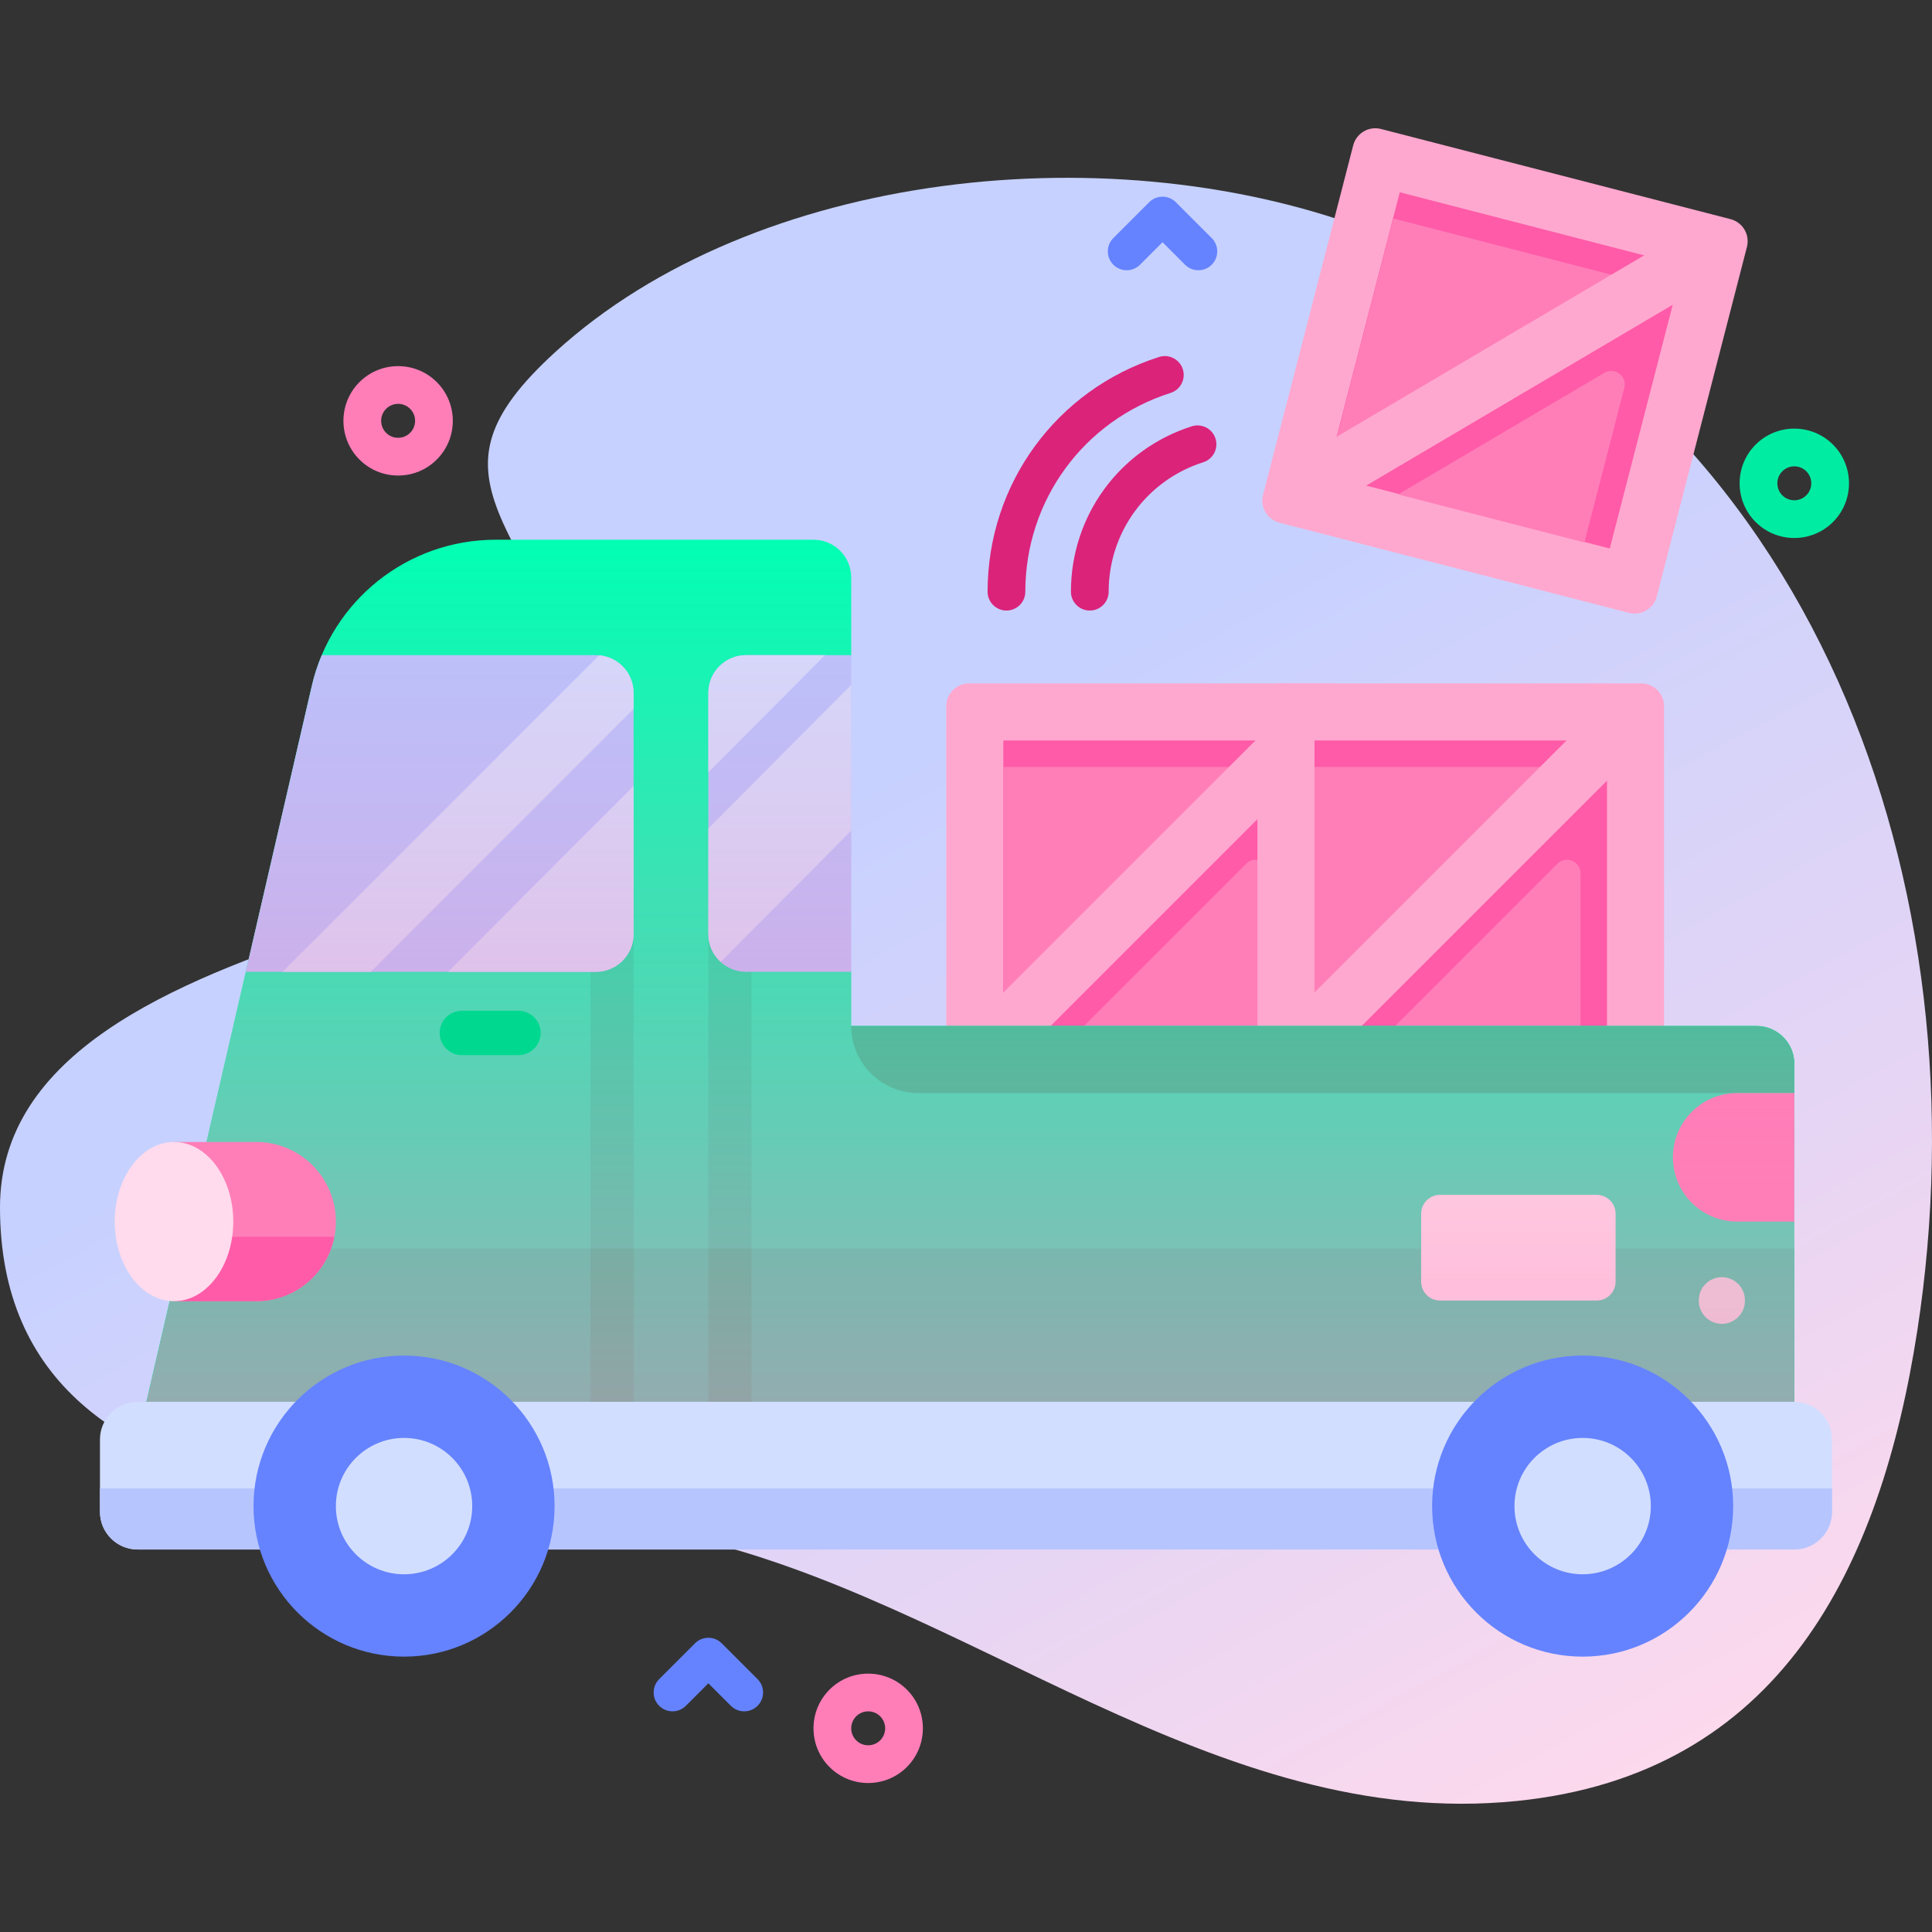 <svg id="Capa_1" enable-background="new 0 0 512 512" height="512" viewBox="0 0 512 512" width="512" xmlns="http://www.w3.org/2000/svg" xmlns:xlink="http://www.w3.org/1999/xlink"><rect x="0" y="0" width="512" height="512" fill="#333333" stroke="none"/><linearGradient id="SVGID_1_" gradientUnits="userSpaceOnUse" x1="215.735" x2="382.735" y1="208.268" y2="516.268"><stop offset="0" stop-color="#c6d1ff"/><stop offset=".583" stop-color="#e6d5f4"/><stop offset=".997" stop-color="#ffd9ec"/></linearGradient><linearGradient id="SVGID_2_" gradientUnits="userSpaceOnUse" x1="256" x2="256" y1="143.036" y2="381.496"><stop offset=".003" stop-color="#ff7eb8" stop-opacity="0"/><stop offset="1" stop-color="#ff7eb8" stop-opacity=".6"/></linearGradient><g><g><path d="m364.823 61.781c-69.098-27.035-164.784-16.764-217.662 31.51-37.336 34.085-8.439 43.8 17.016 106.17 18.423 45.14-164.177 38.927-164.177 120.495 0 94.299 132.251 76.423 181.329 87.218 75.036 16.504 140.496 78.242 220.668 70.103 69.795-7.086 96.403-61.855 106.109-124.642 18.082-116.976-26.329-245.095-143.283-290.854z" fill="url(#SVGID_1_)"/></g><g><g><g><g><g><g><path d="m352.479 288.867h-95.659c-3.34 0-6.049-2.708-6.049-6.049v-95.659c0-3.34 2.708-6.049 6.049-6.049h95.659c3.341 0 6.049 2.708 6.049 6.049v95.659c0 3.341-2.708 6.049-6.049 6.049z" fill="#ffa8cf"/><path d="m265.893 196.232h77.514v77.513h-77.514z" fill="#ff5ba8" transform="matrix(0 1 -1 0 539.638 -69.661)"/><g fill="#ff7eb8"><path d="m334.527 203.259-68.632 68.632v-68.632z"/><path d="m336.384 231.414v42.334h-50.965l44.866-44.86c2.251-2.251 6.099-.657 6.099 2.526z"/></g></g><path d="m298.023 175.226h15.121v117.763h-15.121z" fill="#ffa8cf" transform="matrix(.707 .707 -.707 .707 255.042 -147.512)"/></g><g><g><path d="m434.941 288.867h-95.659c-3.34 0-6.048-2.708-6.048-6.049v-95.659c0-3.34 2.708-6.049 6.048-6.049h95.659c3.34 0 6.048 2.708 6.048 6.049v95.659c.001 3.341-2.707 6.049-6.048 6.049z" fill="#ffa8cf"/><path d="m348.355 196.232h77.514v77.513h-77.514z" fill="#ff5ba8" transform="matrix(0 1 -1 0 622.1 -152.123)"/><g fill="#ff7eb8"><path d="m416.989 203.259-68.632 68.632v-68.632z"/><path d="m418.846 231.414v42.334h-50.965l44.866-44.86c2.251-2.251 6.099-.657 6.099 2.526z"/></g></g><path d="m380.485 175.226h15.121v117.762h-15.121z" fill="#ffa8cf" transform="matrix(.707 .707 -.707 .707 279.196 -205.822)"/></g></g><g><g><path d="m431.693 162.416-92.627-23.894c-3.235-.834-5.18-4.133-4.346-7.368l23.894-92.627c.834-3.235 4.133-5.18 7.368-4.346l92.627 23.894c3.235.834 5.18 4.133 4.346 7.368l-23.894 92.627c-.835 3.234-4.133 5.18-7.368 4.346z" fill="#ffa8cf"/><path d="m360.081 59.542h77.514v77.514h-77.514z" fill="#ff5ba8" transform="matrix(-.25 .968 -.968 -.25 593.643 -263.344)"/><g fill="#ff7eb8"><path d="m435.694 75.037-83.6 49.314 17.143-66.457z"/><path d="m430.459 102.764-10.574 40.992-49.349-12.73 54.649-32.232c2.741-1.617 6.069.888 5.274 3.97z"/></g></g><path d="m392.401 38.797h15.121v117.762h-15.121z" fill="#ffa8cf" transform="matrix(.508 .861 -.861 .508 280.884 -296.442)"/></g></g><path d="m475.51 281.896v99.6h-439.02l46.14-199.72c5.24-22.68 25.43-38.74 48.7-38.74h84.25c5.52 0 10 4.48 10 10v20.58l-9.994 41.965 9.994 41.965v14.35h239.93c5.52 0 10 4.47 10 10z" fill="#02ffb3"/><path d="m475.51 289.665v-7.769c0-5.53-4.48-10-10-10h-239.93c0 9.814 7.956 17.769 17.769 17.769z" fill="#00d890"/><path d="m156.476 247.546h11.434v123.951h-11.434z" fill="#01eca5"/><path d="m187.72 247.546h11.434v123.951h-11.434z" fill="#01eca5"/><path d="m85.276 173.619c-1.1 2.605-1.995 5.327-2.646 8.157l-17.5 75.77h92.78c5.523 0 10-4.477 10-10v-63.927c0-5.523-4.477-10-10-10z" fill="#b7c5ff"/><path d="m158.774 173.662-83.884 83.884h23.343l69.677-69.677v-4.251c0-5.231-4.019-9.517-9.136-9.956z" fill="#d2deff"/><path d="m118.751 257.546h39.159c5.523 0 10-4.477 10-10v-39.243c-16.42 16.381-32.791 32.81-49.159 49.243z" fill="#d2deff"/><path d="m225.58 173.616v83.93h-27.86c-5.53 0-10-4.48-10-10v-63.93c0-5.52 4.47-10 10-10z" fill="#b7c5ff"/><path d="m190.971 254.911c11.56-11.573 23.102-23.164 34.609-34.791v-38.625c-12.608 12.696-25.226 25.382-37.86 38.052v27.999c0 2.918 1.257 5.536 3.251 7.365z" fill="#d2deff"/><path d="m218.638 173.616h-20.918c-5.53 0-10 4.48-10 10v21.04c10.328-10.325 20.631-20.674 30.918-31.04z" fill="#d2deff"/><path d="m475.51 330.906v50.59h-439.02l11.69-50.59z" fill="#01eca5"/><g><path d="m156.48 330.906h11.43v40.59h-11.43z" fill="#00d890"/></g><g><path d="m187.724 330.906h11.43v40.59h-11.43z" fill="#00d890"/></g><path d="m460.375 323.732h15.136v-34.067h-15.136c-9.407 0-17.034 7.626-17.034 17.034 0 9.407 7.626 17.033 17.034 17.033z" fill="#ff7eb8"/><g><path d="m456.314 350.831c-3.374 0-6.11-2.735-6.11-6.11v-.141c0-3.375 2.736-6.11 6.11-6.11s6.11 2.735 6.11 6.11v.141c0 3.375-2.736 6.11-6.11 6.11z" fill="#dcfdee"/></g><path d="m423.15 344.651h-41.536c-2.761 0-5-2.239-5-5v-17.999c0-2.761 2.239-5 5-5h41.536c2.761 0 5 2.239 5 5v17.999c0 2.761-2.239 5-5 5z" fill="#fff"/><path d="m475.51 281.896v99.6h-439.02l46.14-199.72c5.24-22.68 25.43-38.74 48.7-38.74h84.25c5.52 0 10 4.48 10 10v118.86h239.93c5.52 0 10 4.47 10 10z" fill="url(#SVGID_2_)"/><g><g><path d="m475.51 410.638h-439.021c-5.523 0-10-4.477-10-10v-19.141c0-5.523 4.477-10 10-10h439.021c5.523 0 10 4.477 10 10v19.141c0 5.523-4.477 10-10 10z" fill="#d2deff"/><path d="m26.489 394.43v6.208c0 5.523 4.477 10 10 10h439.021c5.523 0 10-4.477 10-10v-6.208z" fill="#b7c5ff"/></g><g><g><g><g><g><g><g><circle cx="107.078" cy="399.132" fill="#6583fe" r="39.893"/><circle cx="107.078" cy="399.132" fill="#d2deff" r="18.066"/></g></g></g></g></g></g><g><circle cx="419.418" cy="399.132" fill="#6583fe" r="39.893"/><circle cx="419.418" cy="399.132" fill="#d2deff" r="18.066"/></g></g></g><g fill="#db237a"><path d="m288.808 161.8c-2.761 0-5-2.238-5-5 0-20.12 12.872-37.732 32.031-43.826 2.63-.834 5.443.617 6.28 3.249s-.618 5.443-3.249 6.28c-14.99 4.769-25.062 18.551-25.062 34.297 0 2.762-2.239 5-5 5z"/><path d="m266.722 161.8c-2.761 0-5-2.238-5-5 0-28.556 18.268-53.552 45.458-62.2 2.631-.834 5.443.618 6.28 3.249.837 2.632-.618 5.443-3.249 6.28-23.022 7.323-38.49 28.489-38.49 52.671.001 2.762-2.238 5-4.999 5z"/></g><g><path d="m46.113 302.638h21.806c11.65 0 21.094 9.444 21.094 21.094 0 11.65-9.444 21.094-21.094 21.094h-21.806z" fill="#ff7eb8"/><path d="m46.113 327.746v17.08h21.806c10.273 0 18.792-7.356 20.668-17.08z" fill="#ff5ba8"/><ellipse cx="46.113" cy="323.732" fill="#ffdbed" rx="15.708" ry="21.094"/></g><path d="m116.52 273.745c0-3.247 2.632-5.879 5.879-5.879h15c3.247 0 5.879 2.632 5.879 5.879 0 3.247-2.632 5.879-5.879 5.879h-15c-3.247 0-5.879-2.632-5.879-5.879z" fill="#00d890"/></g><path d="m475.51 142.575c-3.713 0-7.426-1.413-10.253-4.24-5.653-5.653-5.653-14.852 0-20.505 5.653-5.655 14.853-5.654 20.506 0 5.653 5.653 5.653 14.852 0 20.505-2.826 2.827-6.539 4.24-10.253 4.24zm.001-18.991c-1.153 0-2.305.438-3.182 1.315-1.754 1.755-1.754 4.609 0 6.364 1.753 1.754 4.609 1.754 6.364 0 1.754-1.755 1.754-4.609 0-6.364-.878-.876-2.03-1.315-3.182-1.315z" fill="#00eca2"/><path d="m230.08 472.518c-3.713 0-7.426-1.413-10.253-4.24-5.654-5.653-5.654-14.852 0-20.506 5.653-5.655 14.852-5.654 20.506 0 5.654 5.653 5.654 14.853 0 20.506-2.827 2.827-6.54 4.24-10.253 4.24zm0-18.991c-1.153 0-2.305.438-3.182 1.315-1.755 1.755-1.755 4.61 0 6.365 1.753 1.753 4.609 1.755 6.364 0s1.755-4.61 0-6.365c-.877-.877-2.03-1.315-3.182-1.315z" fill="#ff7eb8"/><path d="m105.506 126.022c-3.873 0-7.515-1.509-10.253-4.248-5.653-5.653-5.653-14.852.001-20.505 5.653-5.655 14.853-5.654 20.506 0 5.653 5.653 5.653 14.852 0 20.505-2.739 2.739-6.38 4.248-10.254 4.248zm.001-18.998c-1.153 0-2.305.438-3.182 1.315-1.754 1.755-1.754 4.609 0 6.364.85.851 1.98 1.318 3.182 1.318s2.332-.468 3.182-1.318c1.755-1.755 1.755-4.609 0-6.364-.877-.877-2.03-1.315-3.182-1.315z" fill="#ff7eb8"/><g fill="#6583fe"><path d="m197.224 453.525c-1.28 0-2.559-.488-3.536-1.465l-5.964-5.964-5.964 5.964c-1.953 1.953-5.118 1.953-7.071 0-1.953-1.952-1.953-5.118 0-7.07l9.5-9.5c1.953-1.953 5.118-1.953 7.071 0l9.5 9.5c1.953 1.952 1.953 5.118 0 7.07-.977.977-2.256 1.465-3.536 1.465z"/><path d="m317.581 71.62c-1.28 0-2.559-.488-3.536-1.465l-5.964-5.964-5.964 5.964c-1.953 1.953-5.118 1.953-7.071 0-1.953-1.952-1.953-5.118 0-7.07l9.5-9.5c1.953-1.953 5.118-1.953 7.071 0l9.5 9.5c1.953 1.952 1.953 5.118 0 7.07-.977.976-2.256 1.465-3.536 1.465z"/></g></g></g></svg>